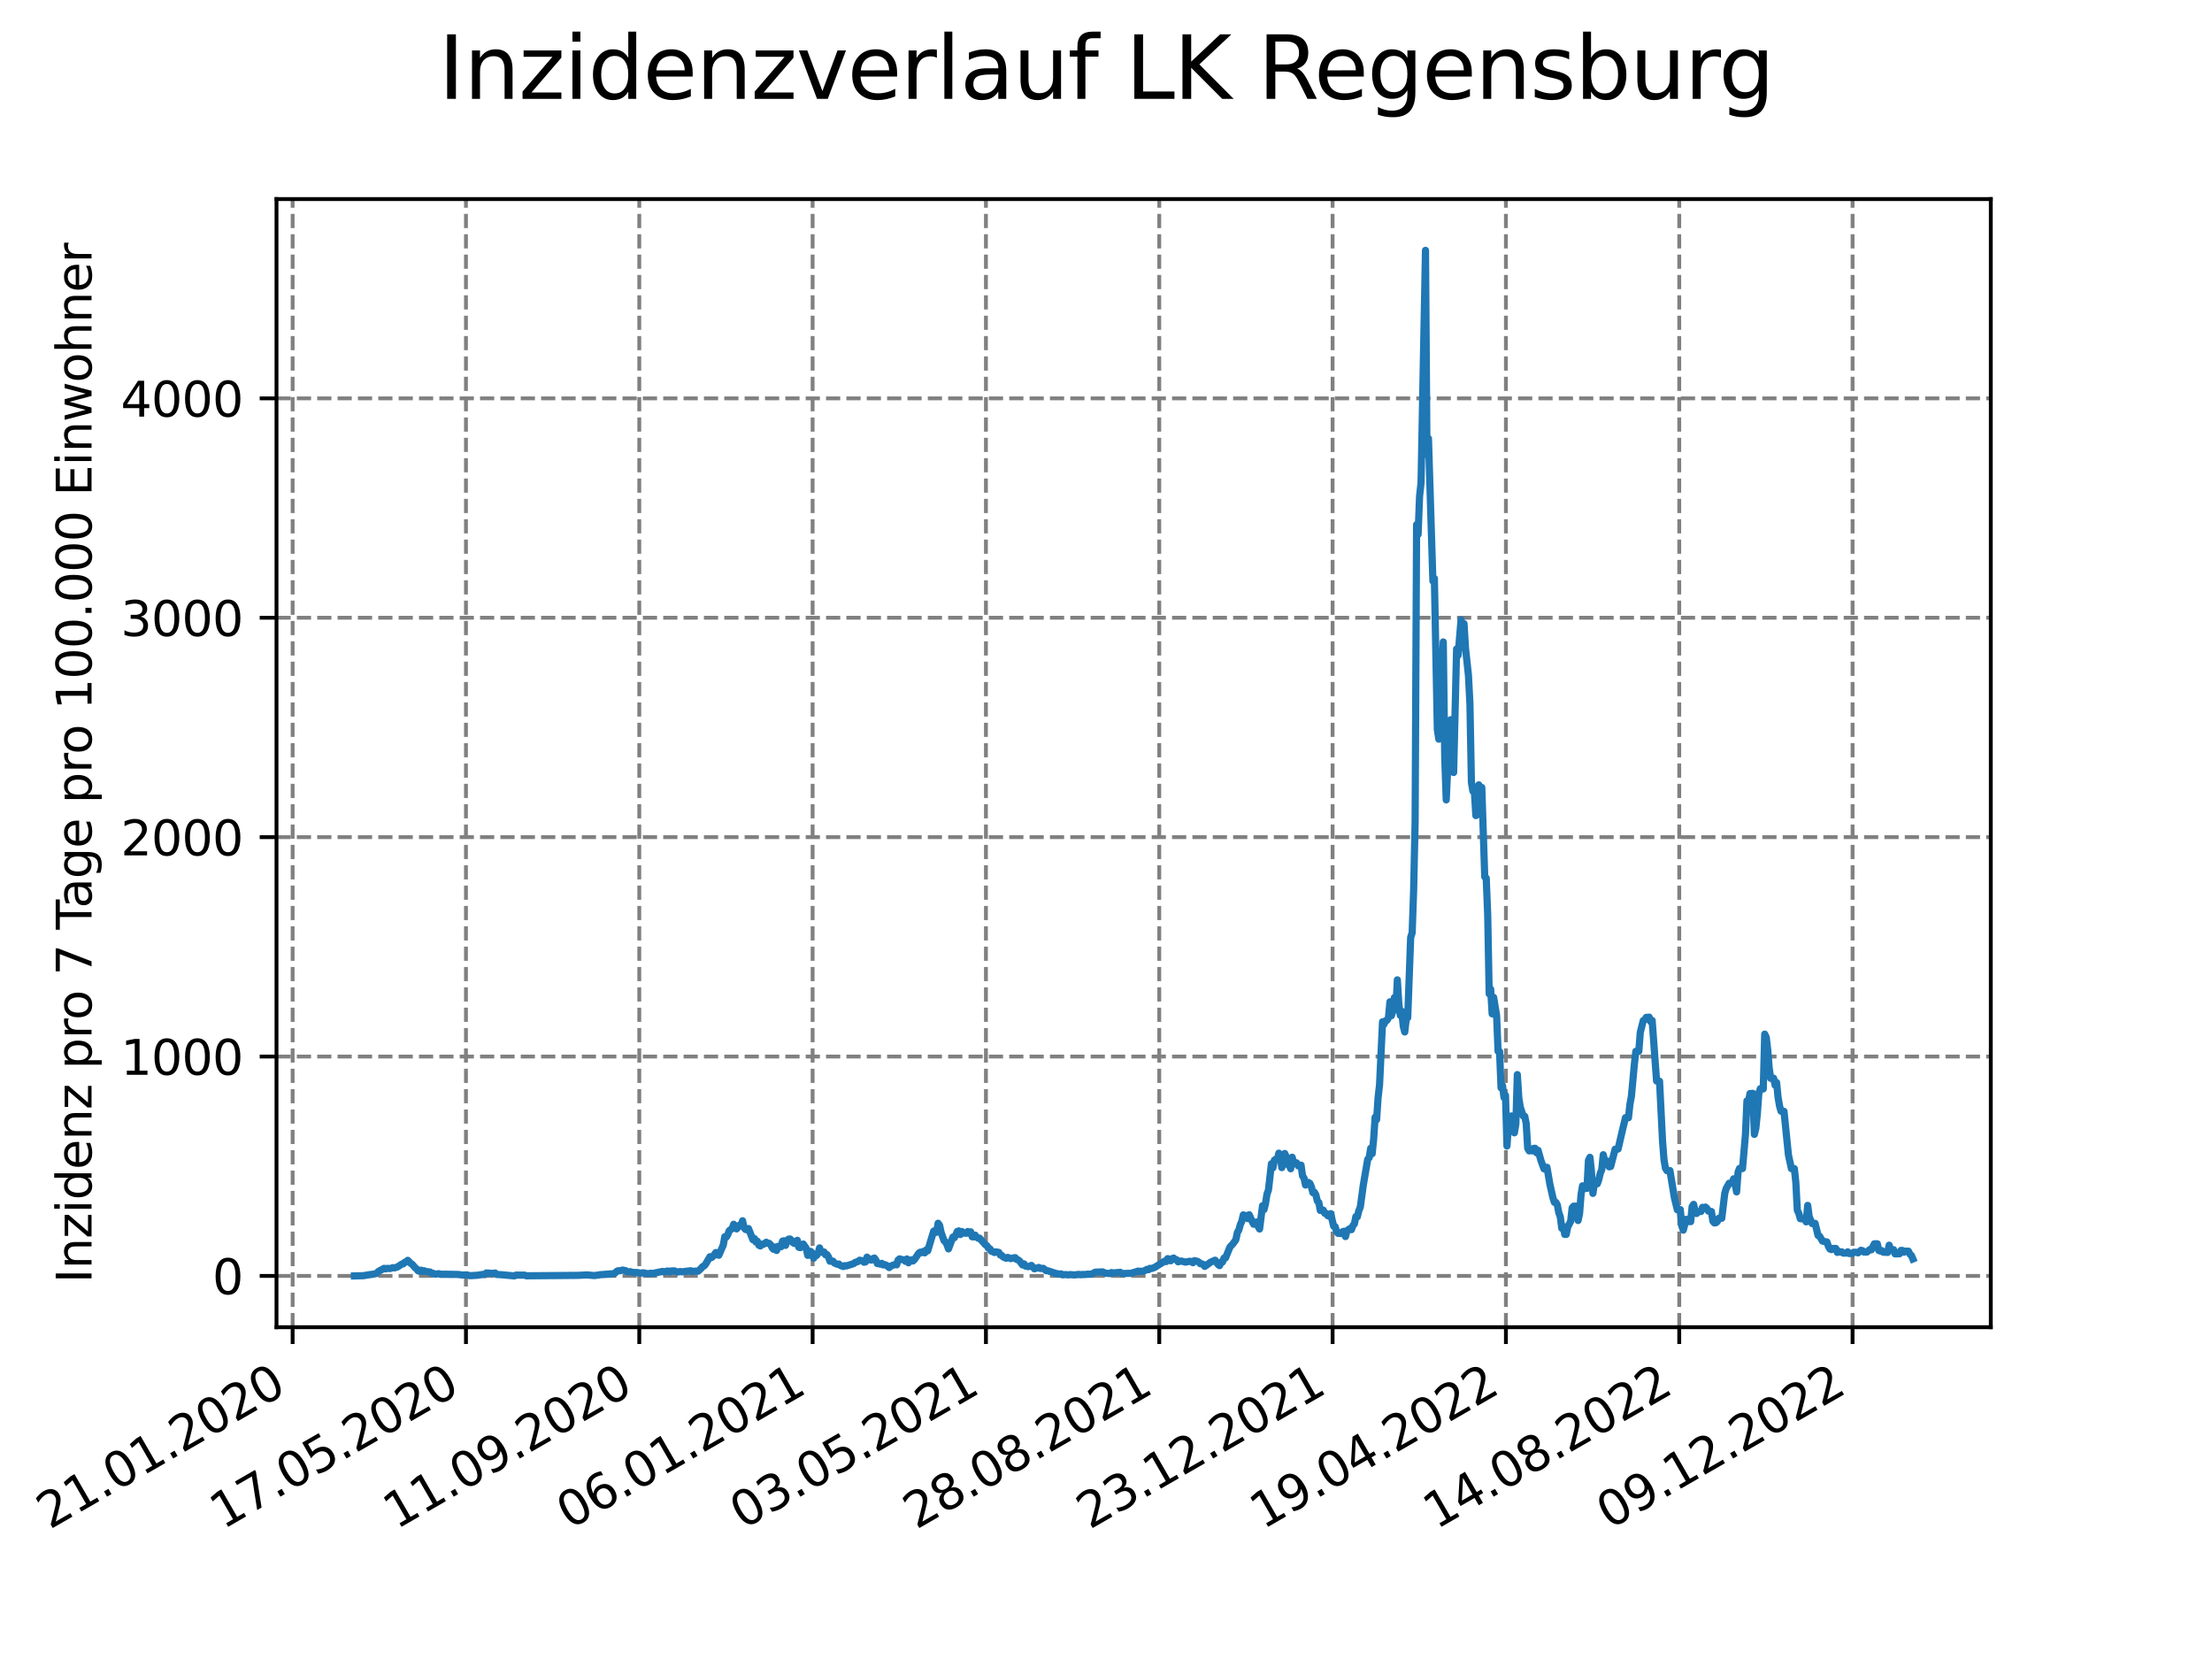 <?xml version="1.0" encoding="utf-8" standalone="no"?>
<!DOCTYPE svg PUBLIC "-//W3C//DTD SVG 1.1//EN"
  "http://www.w3.org/Graphics/SVG/1.1/DTD/svg11.dtd">
<svg xmlns:xlink="http://www.w3.org/1999/xlink" width="460.8pt" height="345.6pt" viewBox="0 0 460.8 345.6" xmlns="http://www.w3.org/2000/svg" version="1.1">
 <defs>
  <style type="text/css">*{stroke-linejoin: round; stroke-linecap: butt}</style>
 </defs>
 <g id="figure_1">
  <g id="patch_1">
   <path d="M 0 345.6 
L 460.8 345.6 
L 460.8 0 
L 0 0 
z
" style="fill: #ffffff"/>
  </g>
  <g id="axes_1">
   <g id="patch_2">
    <path d="M 57.6 276.48 
L 414.72 276.48 
L 414.72 41.472 
L 57.6 41.472 
z
" style="fill: #ffffff"/>
   </g>
   <g id="matplotlib.axis_1">
    <g id="xtick_1">
     <g id="line2d_1">
      <path d="M 60.961 276.48 
L 60.961 41.472 
" clip-path="url(#p2a450750a1)" style="fill: none; stroke-dasharray: 2.96,1.28; stroke-dashoffset: 0; stroke: #808080; stroke-width: 0.8"/>
     </g>
     <g id="line2d_2">
      <defs>
       <path id="m3e31be44cc" d="M 0 0 
L 0 3.5 
" style="stroke: #000000; stroke-width: 0.8"/>
      </defs>
      <g>
       <use xlink:href="#m3e31be44cc" x="60.961" y="276.48" style="stroke: #000000; stroke-width: 0.8"/>
      </g>
     </g>
     <g id="text_1">
      <!-- 21.01.2020 -->
      <g transform="translate(10.336 318.689) rotate(-30) scale(0.1 -0.1)">
       <defs>
        <path id="DejaVuSans-32" d="M 1228 531 
L 3431 531 
L 3431 0 
L 469 0 
L 469 531 
Q 828 903 1448 1529 
Q 2069 2156 2228 2338 
Q 2531 2678 2651 2914 
Q 2772 3150 2772 3378 
Q 2772 3750 2511 3984 
Q 2250 4219 1831 4219 
Q 1534 4219 1204 4116 
Q 875 4013 500 3803 
L 500 4441 
Q 881 4594 1212 4672 
Q 1544 4750 1819 4750 
Q 2544 4750 2975 4387 
Q 3406 4025 3406 3419 
Q 3406 3131 3298 2873 
Q 3191 2616 2906 2266 
Q 2828 2175 2409 1742 
Q 1991 1309 1228 531 
z
" transform="scale(0.016)"/>
        <path id="DejaVuSans-31" d="M 794 531 
L 1825 531 
L 1825 4091 
L 703 3866 
L 703 4441 
L 1819 4666 
L 2450 4666 
L 2450 531 
L 3481 531 
L 3481 0 
L 794 0 
L 794 531 
z
" transform="scale(0.016)"/>
        <path id="DejaVuSans-2e" d="M 684 794 
L 1344 794 
L 1344 0 
L 684 0 
L 684 794 
z
" transform="scale(0.016)"/>
        <path id="DejaVuSans-30" d="M 2034 4250 
Q 1547 4250 1301 3770 
Q 1056 3291 1056 2328 
Q 1056 1369 1301 889 
Q 1547 409 2034 409 
Q 2525 409 2770 889 
Q 3016 1369 3016 2328 
Q 3016 3291 2770 3770 
Q 2525 4250 2034 4250 
z
M 2034 4750 
Q 2819 4750 3233 4129 
Q 3647 3509 3647 2328 
Q 3647 1150 3233 529 
Q 2819 -91 2034 -91 
Q 1250 -91 836 529 
Q 422 1150 422 2328 
Q 422 3509 836 4129 
Q 1250 4750 2034 4750 
z
" transform="scale(0.016)"/>
       </defs>
       <use xlink:href="#DejaVuSans-32"/>
       <use xlink:href="#DejaVuSans-31" x="63.623"/>
       <use xlink:href="#DejaVuSans-2e" x="127.246"/>
       <use xlink:href="#DejaVuSans-30" x="159.033"/>
       <use xlink:href="#DejaVuSans-31" x="222.656"/>
       <use xlink:href="#DejaVuSans-2e" x="286.279"/>
       <use xlink:href="#DejaVuSans-32" x="318.066"/>
       <use xlink:href="#DejaVuSans-30" x="381.689"/>
       <use xlink:href="#DejaVuSans-32" x="445.312"/>
       <use xlink:href="#DejaVuSans-30" x="508.936"/>
      </g>
     </g>
    </g>
    <g id="xtick_2">
     <g id="line2d_3">
      <path d="M 97.068 276.48 
L 97.068 41.472 
" clip-path="url(#p2a450750a1)" style="fill: none; stroke-dasharray: 2.96,1.28; stroke-dashoffset: 0; stroke: #808080; stroke-width: 0.8"/>
     </g>
     <g id="line2d_4">
      <g>
       <use xlink:href="#m3e31be44cc" x="97.068" y="276.48" style="stroke: #000000; stroke-width: 0.8"/>
      </g>
     </g>
     <g id="text_2">
      <!-- 17.05.2020 -->
      <g transform="translate(46.443 318.689) rotate(-30) scale(0.1 -0.1)">
       <defs>
        <path id="DejaVuSans-37" d="M 525 4666 
L 3525 4666 
L 3525 4397 
L 1831 0 
L 1172 0 
L 2766 4134 
L 525 4134 
L 525 4666 
z
" transform="scale(0.016)"/>
        <path id="DejaVuSans-35" d="M 691 4666 
L 3169 4666 
L 3169 4134 
L 1269 4134 
L 1269 2991 
Q 1406 3038 1543 3061 
Q 1681 3084 1819 3084 
Q 2600 3084 3056 2656 
Q 3513 2228 3513 1497 
Q 3513 744 3044 326 
Q 2575 -91 1722 -91 
Q 1428 -91 1123 -41 
Q 819 9 494 109 
L 494 744 
Q 775 591 1075 516 
Q 1375 441 1709 441 
Q 2250 441 2565 725 
Q 2881 1009 2881 1497 
Q 2881 1984 2565 2268 
Q 2250 2553 1709 2553 
Q 1456 2553 1204 2497 
Q 953 2441 691 2322 
L 691 4666 
z
" transform="scale(0.016)"/>
       </defs>
       <use xlink:href="#DejaVuSans-31"/>
       <use xlink:href="#DejaVuSans-37" x="63.623"/>
       <use xlink:href="#DejaVuSans-2e" x="127.246"/>
       <use xlink:href="#DejaVuSans-30" x="159.033"/>
       <use xlink:href="#DejaVuSans-35" x="222.656"/>
       <use xlink:href="#DejaVuSans-2e" x="286.279"/>
       <use xlink:href="#DejaVuSans-32" x="318.066"/>
       <use xlink:href="#DejaVuSans-30" x="381.689"/>
       <use xlink:href="#DejaVuSans-32" x="445.312"/>
       <use xlink:href="#DejaVuSans-30" x="508.936"/>
      </g>
     </g>
    </g>
    <g id="xtick_3">
     <g id="line2d_5">
      <path d="M 133.175 276.48 
L 133.175 41.472 
" clip-path="url(#p2a450750a1)" style="fill: none; stroke-dasharray: 2.96,1.28; stroke-dashoffset: 0; stroke: #808080; stroke-width: 0.8"/>
     </g>
     <g id="line2d_6">
      <g>
       <use xlink:href="#m3e31be44cc" x="133.175" y="276.48" style="stroke: #000000; stroke-width: 0.8"/>
      </g>
     </g>
     <g id="text_3">
      <!-- 11.09.2020 -->
      <g transform="translate(82.55 318.689) rotate(-30) scale(0.1 -0.1)">
       <defs>
        <path id="DejaVuSans-39" d="M 703 97 
L 703 672 
Q 941 559 1184 500 
Q 1428 441 1663 441 
Q 2288 441 2617 861 
Q 2947 1281 2994 2138 
Q 2813 1869 2534 1725 
Q 2256 1581 1919 1581 
Q 1219 1581 811 2004 
Q 403 2428 403 3163 
Q 403 3881 828 4315 
Q 1253 4750 1959 4750 
Q 2769 4750 3195 4129 
Q 3622 3509 3622 2328 
Q 3622 1225 3098 567 
Q 2575 -91 1691 -91 
Q 1453 -91 1209 -44 
Q 966 3 703 97 
z
M 1959 2075 
Q 2384 2075 2632 2365 
Q 2881 2656 2881 3163 
Q 2881 3666 2632 3958 
Q 2384 4250 1959 4250 
Q 1534 4250 1286 3958 
Q 1038 3666 1038 3163 
Q 1038 2656 1286 2365 
Q 1534 2075 1959 2075 
z
" transform="scale(0.016)"/>
       </defs>
       <use xlink:href="#DejaVuSans-31"/>
       <use xlink:href="#DejaVuSans-31" x="63.623"/>
       <use xlink:href="#DejaVuSans-2e" x="127.246"/>
       <use xlink:href="#DejaVuSans-30" x="159.033"/>
       <use xlink:href="#DejaVuSans-39" x="222.656"/>
       <use xlink:href="#DejaVuSans-2e" x="286.279"/>
       <use xlink:href="#DejaVuSans-32" x="318.066"/>
       <use xlink:href="#DejaVuSans-30" x="381.689"/>
       <use xlink:href="#DejaVuSans-32" x="445.312"/>
       <use xlink:href="#DejaVuSans-30" x="508.936"/>
      </g>
     </g>
    </g>
    <g id="xtick_4">
     <g id="line2d_7">
      <path d="M 169.282 276.48 
L 169.282 41.472 
" clip-path="url(#p2a450750a1)" style="fill: none; stroke-dasharray: 2.96,1.28; stroke-dashoffset: 0; stroke: #808080; stroke-width: 0.8"/>
     </g>
     <g id="line2d_8">
      <g>
       <use xlink:href="#m3e31be44cc" x="169.282" y="276.48" style="stroke: #000000; stroke-width: 0.8"/>
      </g>
     </g>
     <g id="text_4">
      <!-- 06.01.2021 -->
      <g transform="translate(118.657 318.689) rotate(-30) scale(0.1 -0.1)">
       <defs>
        <path id="DejaVuSans-36" d="M 2113 2584 
Q 1688 2584 1439 2293 
Q 1191 2003 1191 1497 
Q 1191 994 1439 701 
Q 1688 409 2113 409 
Q 2538 409 2786 701 
Q 3034 994 3034 1497 
Q 3034 2003 2786 2293 
Q 2538 2584 2113 2584 
z
M 3366 4563 
L 3366 3988 
Q 3128 4100 2886 4159 
Q 2644 4219 2406 4219 
Q 1781 4219 1451 3797 
Q 1122 3375 1075 2522 
Q 1259 2794 1537 2939 
Q 1816 3084 2150 3084 
Q 2853 3084 3261 2657 
Q 3669 2231 3669 1497 
Q 3669 778 3244 343 
Q 2819 -91 2113 -91 
Q 1303 -91 875 529 
Q 447 1150 447 2328 
Q 447 3434 972 4092 
Q 1497 4750 2381 4750 
Q 2619 4750 2861 4703 
Q 3103 4656 3366 4563 
z
" transform="scale(0.016)"/>
       </defs>
       <use xlink:href="#DejaVuSans-30"/>
       <use xlink:href="#DejaVuSans-36" x="63.623"/>
       <use xlink:href="#DejaVuSans-2e" x="127.246"/>
       <use xlink:href="#DejaVuSans-30" x="159.033"/>
       <use xlink:href="#DejaVuSans-31" x="222.656"/>
       <use xlink:href="#DejaVuSans-2e" x="286.279"/>
       <use xlink:href="#DejaVuSans-32" x="318.066"/>
       <use xlink:href="#DejaVuSans-30" x="381.689"/>
       <use xlink:href="#DejaVuSans-32" x="445.312"/>
       <use xlink:href="#DejaVuSans-31" x="508.936"/>
      </g>
     </g>
    </g>
    <g id="xtick_5">
     <g id="line2d_9">
      <path d="M 205.389 276.48 
L 205.389 41.472 
" clip-path="url(#p2a450750a1)" style="fill: none; stroke-dasharray: 2.96,1.28; stroke-dashoffset: 0; stroke: #808080; stroke-width: 0.8"/>
     </g>
     <g id="line2d_10">
      <g>
       <use xlink:href="#m3e31be44cc" x="205.389" y="276.48" style="stroke: #000000; stroke-width: 0.8"/>
      </g>
     </g>
     <g id="text_5">
      <!-- 03.05.2021 -->
      <g transform="translate(154.764 318.689) rotate(-30) scale(0.1 -0.1)">
       <defs>
        <path id="DejaVuSans-33" d="M 2597 2516 
Q 3050 2419 3304 2112 
Q 3559 1806 3559 1356 
Q 3559 666 3084 287 
Q 2609 -91 1734 -91 
Q 1441 -91 1130 -33 
Q 819 25 488 141 
L 488 750 
Q 750 597 1062 519 
Q 1375 441 1716 441 
Q 2309 441 2620 675 
Q 2931 909 2931 1356 
Q 2931 1769 2642 2001 
Q 2353 2234 1838 2234 
L 1294 2234 
L 1294 2753 
L 1863 2753 
Q 2328 2753 2575 2939 
Q 2822 3125 2822 3475 
Q 2822 3834 2567 4026 
Q 2313 4219 1838 4219 
Q 1578 4219 1281 4162 
Q 984 4106 628 3988 
L 628 4550 
Q 988 4650 1302 4700 
Q 1616 4750 1894 4750 
Q 2613 4750 3031 4423 
Q 3450 4097 3450 3541 
Q 3450 3153 3228 2886 
Q 3006 2619 2597 2516 
z
" transform="scale(0.016)"/>
       </defs>
       <use xlink:href="#DejaVuSans-30"/>
       <use xlink:href="#DejaVuSans-33" x="63.623"/>
       <use xlink:href="#DejaVuSans-2e" x="127.246"/>
       <use xlink:href="#DejaVuSans-30" x="159.033"/>
       <use xlink:href="#DejaVuSans-35" x="222.656"/>
       <use xlink:href="#DejaVuSans-2e" x="286.279"/>
       <use xlink:href="#DejaVuSans-32" x="318.066"/>
       <use xlink:href="#DejaVuSans-30" x="381.689"/>
       <use xlink:href="#DejaVuSans-32" x="445.312"/>
       <use xlink:href="#DejaVuSans-31" x="508.936"/>
      </g>
     </g>
    </g>
    <g id="xtick_6">
     <g id="line2d_11">
      <path d="M 241.496 276.48 
L 241.496 41.472 
" clip-path="url(#p2a450750a1)" style="fill: none; stroke-dasharray: 2.96,1.28; stroke-dashoffset: 0; stroke: #808080; stroke-width: 0.8"/>
     </g>
     <g id="line2d_12">
      <g>
       <use xlink:href="#m3e31be44cc" x="241.496" y="276.48" style="stroke: #000000; stroke-width: 0.8"/>
      </g>
     </g>
     <g id="text_6">
      <!-- 28.08.2021 -->
      <g transform="translate(190.871 318.689) rotate(-30) scale(0.1 -0.1)">
       <defs>
        <path id="DejaVuSans-38" d="M 2034 2216 
Q 1584 2216 1326 1975 
Q 1069 1734 1069 1313 
Q 1069 891 1326 650 
Q 1584 409 2034 409 
Q 2484 409 2743 651 
Q 3003 894 3003 1313 
Q 3003 1734 2745 1975 
Q 2488 2216 2034 2216 
z
M 1403 2484 
Q 997 2584 770 2862 
Q 544 3141 544 3541 
Q 544 4100 942 4425 
Q 1341 4750 2034 4750 
Q 2731 4750 3128 4425 
Q 3525 4100 3525 3541 
Q 3525 3141 3298 2862 
Q 3072 2584 2669 2484 
Q 3125 2378 3379 2068 
Q 3634 1759 3634 1313 
Q 3634 634 3220 271 
Q 2806 -91 2034 -91 
Q 1263 -91 848 271 
Q 434 634 434 1313 
Q 434 1759 690 2068 
Q 947 2378 1403 2484 
z
M 1172 3481 
Q 1172 3119 1398 2916 
Q 1625 2713 2034 2713 
Q 2441 2713 2670 2916 
Q 2900 3119 2900 3481 
Q 2900 3844 2670 4047 
Q 2441 4250 2034 4250 
Q 1625 4250 1398 4047 
Q 1172 3844 1172 3481 
z
" transform="scale(0.016)"/>
       </defs>
       <use xlink:href="#DejaVuSans-32"/>
       <use xlink:href="#DejaVuSans-38" x="63.623"/>
       <use xlink:href="#DejaVuSans-2e" x="127.246"/>
       <use xlink:href="#DejaVuSans-30" x="159.033"/>
       <use xlink:href="#DejaVuSans-38" x="222.656"/>
       <use xlink:href="#DejaVuSans-2e" x="286.279"/>
       <use xlink:href="#DejaVuSans-32" x="318.066"/>
       <use xlink:href="#DejaVuSans-30" x="381.689"/>
       <use xlink:href="#DejaVuSans-32" x="445.312"/>
       <use xlink:href="#DejaVuSans-31" x="508.936"/>
      </g>
     </g>
    </g>
    <g id="xtick_7">
     <g id="line2d_13">
      <path d="M 277.603 276.48 
L 277.603 41.472 
" clip-path="url(#p2a450750a1)" style="fill: none; stroke-dasharray: 2.96,1.28; stroke-dashoffset: 0; stroke: #808080; stroke-width: 0.8"/>
     </g>
     <g id="line2d_14">
      <g>
       <use xlink:href="#m3e31be44cc" x="277.603" y="276.48" style="stroke: #000000; stroke-width: 0.8"/>
      </g>
     </g>
     <g id="text_7">
      <!-- 23.12.2021 -->
      <g transform="translate(226.978 318.689) rotate(-30) scale(0.1 -0.1)">
       <use xlink:href="#DejaVuSans-32"/>
       <use xlink:href="#DejaVuSans-33" x="63.623"/>
       <use xlink:href="#DejaVuSans-2e" x="127.246"/>
       <use xlink:href="#DejaVuSans-31" x="159.033"/>
       <use xlink:href="#DejaVuSans-32" x="222.656"/>
       <use xlink:href="#DejaVuSans-2e" x="286.279"/>
       <use xlink:href="#DejaVuSans-32" x="318.066"/>
       <use xlink:href="#DejaVuSans-30" x="381.689"/>
       <use xlink:href="#DejaVuSans-32" x="445.312"/>
       <use xlink:href="#DejaVuSans-31" x="508.936"/>
      </g>
     </g>
    </g>
    <g id="xtick_8">
     <g id="line2d_15">
      <path d="M 313.71 276.48 
L 313.71 41.472 
" clip-path="url(#p2a450750a1)" style="fill: none; stroke-dasharray: 2.96,1.28; stroke-dashoffset: 0; stroke: #808080; stroke-width: 0.8"/>
     </g>
     <g id="line2d_16">
      <g>
       <use xlink:href="#m3e31be44cc" x="313.71" y="276.48" style="stroke: #000000; stroke-width: 0.8"/>
      </g>
     </g>
     <g id="text_8">
      <!-- 19.04.2022 -->
      <g transform="translate(263.085 318.689) rotate(-30) scale(0.1 -0.1)">
       <defs>
        <path id="DejaVuSans-34" d="M 2419 4116 
L 825 1625 
L 2419 1625 
L 2419 4116 
z
M 2253 4666 
L 3047 4666 
L 3047 1625 
L 3713 1625 
L 3713 1100 
L 3047 1100 
L 3047 0 
L 2419 0 
L 2419 1100 
L 313 1100 
L 313 1709 
L 2253 4666 
z
" transform="scale(0.016)"/>
       </defs>
       <use xlink:href="#DejaVuSans-31"/>
       <use xlink:href="#DejaVuSans-39" x="63.623"/>
       <use xlink:href="#DejaVuSans-2e" x="127.246"/>
       <use xlink:href="#DejaVuSans-30" x="159.033"/>
       <use xlink:href="#DejaVuSans-34" x="222.656"/>
       <use xlink:href="#DejaVuSans-2e" x="286.279"/>
       <use xlink:href="#DejaVuSans-32" x="318.066"/>
       <use xlink:href="#DejaVuSans-30" x="381.689"/>
       <use xlink:href="#DejaVuSans-32" x="445.312"/>
       <use xlink:href="#DejaVuSans-32" x="508.936"/>
      </g>
     </g>
    </g>
    <g id="xtick_9">
     <g id="line2d_17">
      <path d="M 349.817 276.48 
L 349.817 41.472 
" clip-path="url(#p2a450750a1)" style="fill: none; stroke-dasharray: 2.96,1.28; stroke-dashoffset: 0; stroke: #808080; stroke-width: 0.8"/>
     </g>
     <g id="line2d_18">
      <g>
       <use xlink:href="#m3e31be44cc" x="349.817" y="276.48" style="stroke: #000000; stroke-width: 0.8"/>
      </g>
     </g>
     <g id="text_9">
      <!-- 14.08.2022 -->
      <g transform="translate(299.192 318.689) rotate(-30) scale(0.1 -0.1)">
       <use xlink:href="#DejaVuSans-31"/>
       <use xlink:href="#DejaVuSans-34" x="63.623"/>
       <use xlink:href="#DejaVuSans-2e" x="127.246"/>
       <use xlink:href="#DejaVuSans-30" x="159.033"/>
       <use xlink:href="#DejaVuSans-38" x="222.656"/>
       <use xlink:href="#DejaVuSans-2e" x="286.279"/>
       <use xlink:href="#DejaVuSans-32" x="318.066"/>
       <use xlink:href="#DejaVuSans-30" x="381.689"/>
       <use xlink:href="#DejaVuSans-32" x="445.312"/>
       <use xlink:href="#DejaVuSans-32" x="508.936"/>
      </g>
     </g>
    </g>
    <g id="xtick_10">
     <g id="line2d_19">
      <path d="M 385.924 276.48 
L 385.924 41.472 
" clip-path="url(#p2a450750a1)" style="fill: none; stroke-dasharray: 2.96,1.28; stroke-dashoffset: 0; stroke: #808080; stroke-width: 0.8"/>
     </g>
     <g id="line2d_20">
      <g>
       <use xlink:href="#m3e31be44cc" x="385.924" y="276.48" style="stroke: #000000; stroke-width: 0.8"/>
      </g>
     </g>
     <g id="text_10">
      <!-- 09.12.2022 -->
      <g transform="translate(335.299 318.689) rotate(-30) scale(0.1 -0.1)">
       <use xlink:href="#DejaVuSans-30"/>
       <use xlink:href="#DejaVuSans-39" x="63.623"/>
       <use xlink:href="#DejaVuSans-2e" x="127.246"/>
       <use xlink:href="#DejaVuSans-31" x="159.033"/>
       <use xlink:href="#DejaVuSans-32" x="222.656"/>
       <use xlink:href="#DejaVuSans-2e" x="286.279"/>
       <use xlink:href="#DejaVuSans-32" x="318.066"/>
       <use xlink:href="#DejaVuSans-30" x="381.689"/>
       <use xlink:href="#DejaVuSans-32" x="445.312"/>
       <use xlink:href="#DejaVuSans-32" x="508.936"/>
      </g>
     </g>
    </g>
   </g>
   <g id="matplotlib.axis_2">
    <g id="ytick_1">
     <g id="line2d_21">
      <path d="M 57.6 265.798 
L 414.72 265.798 
" clip-path="url(#p2a450750a1)" style="fill: none; stroke-dasharray: 2.96,1.28; stroke-dashoffset: 0; stroke: #808080; stroke-width: 0.8"/>
     </g>
     <g id="line2d_22">
      <defs>
       <path id="m316a73a997" d="M 0 0 
L -3.5 0 
" style="stroke: #000000; stroke-width: 0.8"/>
      </defs>
      <g>
       <use xlink:href="#m316a73a997" x="57.6" y="265.798" style="stroke: #000000; stroke-width: 0.8"/>
      </g>
     </g>
     <g id="text_11">
      <!-- 0 -->
      <g transform="translate(44.237 269.597) scale(0.1 -0.1)">
       <use xlink:href="#DejaVuSans-30"/>
      </g>
     </g>
    </g>
    <g id="ytick_2">
     <g id="line2d_23">
      <path d="M 57.6 220.095 
L 414.72 220.095 
" clip-path="url(#p2a450750a1)" style="fill: none; stroke-dasharray: 2.96,1.28; stroke-dashoffset: 0; stroke: #808080; stroke-width: 0.8"/>
     </g>
     <g id="line2d_24">
      <g>
       <use xlink:href="#m316a73a997" x="57.6" y="220.095" style="stroke: #000000; stroke-width: 0.8"/>
      </g>
     </g>
     <g id="text_12">
      <!-- 1000 -->
      <g transform="translate(25.15 223.894) scale(0.1 -0.1)">
       <use xlink:href="#DejaVuSans-31"/>
       <use xlink:href="#DejaVuSans-30" x="63.623"/>
       <use xlink:href="#DejaVuSans-30" x="127.246"/>
       <use xlink:href="#DejaVuSans-30" x="190.869"/>
      </g>
     </g>
    </g>
    <g id="ytick_3">
     <g id="line2d_25">
      <path d="M 57.6 174.392 
L 414.72 174.392 
" clip-path="url(#p2a450750a1)" style="fill: none; stroke-dasharray: 2.96,1.28; stroke-dashoffset: 0; stroke: #808080; stroke-width: 0.8"/>
     </g>
     <g id="line2d_26">
      <g>
       <use xlink:href="#m316a73a997" x="57.6" y="174.392" style="stroke: #000000; stroke-width: 0.8"/>
      </g>
     </g>
     <g id="text_13">
      <!-- 2000 -->
      <g transform="translate(25.15 178.191) scale(0.1 -0.1)">
       <use xlink:href="#DejaVuSans-32"/>
       <use xlink:href="#DejaVuSans-30" x="63.623"/>
       <use xlink:href="#DejaVuSans-30" x="127.246"/>
       <use xlink:href="#DejaVuSans-30" x="190.869"/>
      </g>
     </g>
    </g>
    <g id="ytick_4">
     <g id="line2d_27">
      <path d="M 57.6 128.689 
L 414.72 128.689 
" clip-path="url(#p2a450750a1)" style="fill: none; stroke-dasharray: 2.96,1.28; stroke-dashoffset: 0; stroke: #808080; stroke-width: 0.8"/>
     </g>
     <g id="line2d_28">
      <g>
       <use xlink:href="#m316a73a997" x="57.6" y="128.689" style="stroke: #000000; stroke-width: 0.8"/>
      </g>
     </g>
     <g id="text_14">
      <!-- 3000 -->
      <g transform="translate(25.15 132.488) scale(0.1 -0.1)">
       <use xlink:href="#DejaVuSans-33"/>
       <use xlink:href="#DejaVuSans-30" x="63.623"/>
       <use xlink:href="#DejaVuSans-30" x="127.246"/>
       <use xlink:href="#DejaVuSans-30" x="190.869"/>
      </g>
     </g>
    </g>
    <g id="ytick_5">
     <g id="line2d_29">
      <path d="M 57.6 82.986 
L 414.72 82.986 
" clip-path="url(#p2a450750a1)" style="fill: none; stroke-dasharray: 2.96,1.28; stroke-dashoffset: 0; stroke: #808080; stroke-width: 0.8"/>
     </g>
     <g id="line2d_30">
      <g>
       <use xlink:href="#m316a73a997" x="57.6" y="82.986" style="stroke: #000000; stroke-width: 0.8"/>
      </g>
     </g>
     <g id="text_15">
      <!-- 4000 -->
      <g transform="translate(25.15 86.785) scale(0.1 -0.1)">
       <use xlink:href="#DejaVuSans-34"/>
       <use xlink:href="#DejaVuSans-30" x="63.623"/>
       <use xlink:href="#DejaVuSans-30" x="127.246"/>
       <use xlink:href="#DejaVuSans-30" x="190.869"/>
      </g>
     </g>
    </g>
    <g id="text_16">
     <!-- Inzidenz pro 7 Tage pro 100.000 Einwohner -->
     <g transform="translate(19.07 267.301) rotate(-90) scale(0.1 -0.1)">
      <defs>
       <path id="DejaVuSans-49" d="M 628 4666 
L 1259 4666 
L 1259 0 
L 628 0 
L 628 4666 
z
" transform="scale(0.016)"/>
       <path id="DejaVuSans-6e" d="M 3513 2113 
L 3513 0 
L 2938 0 
L 2938 2094 
Q 2938 2591 2744 2837 
Q 2550 3084 2163 3084 
Q 1697 3084 1428 2787 
Q 1159 2491 1159 1978 
L 1159 0 
L 581 0 
L 581 3500 
L 1159 3500 
L 1159 2956 
Q 1366 3272 1645 3428 
Q 1925 3584 2291 3584 
Q 2894 3584 3203 3211 
Q 3513 2838 3513 2113 
z
" transform="scale(0.016)"/>
       <path id="DejaVuSans-7a" d="M 353 3500 
L 3084 3500 
L 3084 2975 
L 922 459 
L 3084 459 
L 3084 0 
L 275 0 
L 275 525 
L 2438 3041 
L 353 3041 
L 353 3500 
z
" transform="scale(0.016)"/>
       <path id="DejaVuSans-69" d="M 603 3500 
L 1178 3500 
L 1178 0 
L 603 0 
L 603 3500 
z
M 603 4863 
L 1178 4863 
L 1178 4134 
L 603 4134 
L 603 4863 
z
" transform="scale(0.016)"/>
       <path id="DejaVuSans-64" d="M 2906 2969 
L 2906 4863 
L 3481 4863 
L 3481 0 
L 2906 0 
L 2906 525 
Q 2725 213 2448 61 
Q 2172 -91 1784 -91 
Q 1150 -91 751 415 
Q 353 922 353 1747 
Q 353 2572 751 3078 
Q 1150 3584 1784 3584 
Q 2172 3584 2448 3432 
Q 2725 3281 2906 2969 
z
M 947 1747 
Q 947 1113 1208 752 
Q 1469 391 1925 391 
Q 2381 391 2643 752 
Q 2906 1113 2906 1747 
Q 2906 2381 2643 2742 
Q 2381 3103 1925 3103 
Q 1469 3103 1208 2742 
Q 947 2381 947 1747 
z
" transform="scale(0.016)"/>
       <path id="DejaVuSans-65" d="M 3597 1894 
L 3597 1613 
L 953 1613 
Q 991 1019 1311 708 
Q 1631 397 2203 397 
Q 2534 397 2845 478 
Q 3156 559 3463 722 
L 3463 178 
Q 3153 47 2828 -22 
Q 2503 -91 2169 -91 
Q 1331 -91 842 396 
Q 353 884 353 1716 
Q 353 2575 817 3079 
Q 1281 3584 2069 3584 
Q 2775 3584 3186 3129 
Q 3597 2675 3597 1894 
z
M 3022 2063 
Q 3016 2534 2758 2815 
Q 2500 3097 2075 3097 
Q 1594 3097 1305 2825 
Q 1016 2553 972 2059 
L 3022 2063 
z
" transform="scale(0.016)"/>
       <path id="DejaVuSans-20" transform="scale(0.016)"/>
       <path id="DejaVuSans-70" d="M 1159 525 
L 1159 -1331 
L 581 -1331 
L 581 3500 
L 1159 3500 
L 1159 2969 
Q 1341 3281 1617 3432 
Q 1894 3584 2278 3584 
Q 2916 3584 3314 3078 
Q 3713 2572 3713 1747 
Q 3713 922 3314 415 
Q 2916 -91 2278 -91 
Q 1894 -91 1617 61 
Q 1341 213 1159 525 
z
M 3116 1747 
Q 3116 2381 2855 2742 
Q 2594 3103 2138 3103 
Q 1681 3103 1420 2742 
Q 1159 2381 1159 1747 
Q 1159 1113 1420 752 
Q 1681 391 2138 391 
Q 2594 391 2855 752 
Q 3116 1113 3116 1747 
z
" transform="scale(0.016)"/>
       <path id="DejaVuSans-72" d="M 2631 2963 
Q 2534 3019 2420 3045 
Q 2306 3072 2169 3072 
Q 1681 3072 1420 2755 
Q 1159 2438 1159 1844 
L 1159 0 
L 581 0 
L 581 3500 
L 1159 3500 
L 1159 2956 
Q 1341 3275 1631 3429 
Q 1922 3584 2338 3584 
Q 2397 3584 2469 3576 
Q 2541 3569 2628 3553 
L 2631 2963 
z
" transform="scale(0.016)"/>
       <path id="DejaVuSans-6f" d="M 1959 3097 
Q 1497 3097 1228 2736 
Q 959 2375 959 1747 
Q 959 1119 1226 758 
Q 1494 397 1959 397 
Q 2419 397 2687 759 
Q 2956 1122 2956 1747 
Q 2956 2369 2687 2733 
Q 2419 3097 1959 3097 
z
M 1959 3584 
Q 2709 3584 3137 3096 
Q 3566 2609 3566 1747 
Q 3566 888 3137 398 
Q 2709 -91 1959 -91 
Q 1206 -91 779 398 
Q 353 888 353 1747 
Q 353 2609 779 3096 
Q 1206 3584 1959 3584 
z
" transform="scale(0.016)"/>
       <path id="DejaVuSans-54" d="M -19 4666 
L 3928 4666 
L 3928 4134 
L 2272 4134 
L 2272 0 
L 1638 0 
L 1638 4134 
L -19 4134 
L -19 4666 
z
" transform="scale(0.016)"/>
       <path id="DejaVuSans-61" d="M 2194 1759 
Q 1497 1759 1228 1600 
Q 959 1441 959 1056 
Q 959 750 1161 570 
Q 1363 391 1709 391 
Q 2188 391 2477 730 
Q 2766 1069 2766 1631 
L 2766 1759 
L 2194 1759 
z
M 3341 1997 
L 3341 0 
L 2766 0 
L 2766 531 
Q 2569 213 2275 61 
Q 1981 -91 1556 -91 
Q 1019 -91 701 211 
Q 384 513 384 1019 
Q 384 1609 779 1909 
Q 1175 2209 1959 2209 
L 2766 2209 
L 2766 2266 
Q 2766 2663 2505 2880 
Q 2244 3097 1772 3097 
Q 1472 3097 1187 3025 
Q 903 2953 641 2809 
L 641 3341 
Q 956 3463 1253 3523 
Q 1550 3584 1831 3584 
Q 2591 3584 2966 3190 
Q 3341 2797 3341 1997 
z
" transform="scale(0.016)"/>
       <path id="DejaVuSans-67" d="M 2906 1791 
Q 2906 2416 2648 2759 
Q 2391 3103 1925 3103 
Q 1463 3103 1205 2759 
Q 947 2416 947 1791 
Q 947 1169 1205 825 
Q 1463 481 1925 481 
Q 2391 481 2648 825 
Q 2906 1169 2906 1791 
z
M 3481 434 
Q 3481 -459 3084 -895 
Q 2688 -1331 1869 -1331 
Q 1566 -1331 1297 -1286 
Q 1028 -1241 775 -1147 
L 775 -588 
Q 1028 -725 1275 -790 
Q 1522 -856 1778 -856 
Q 2344 -856 2625 -561 
Q 2906 -266 2906 331 
L 2906 616 
Q 2728 306 2450 153 
Q 2172 0 1784 0 
Q 1141 0 747 490 
Q 353 981 353 1791 
Q 353 2603 747 3093 
Q 1141 3584 1784 3584 
Q 2172 3584 2450 3431 
Q 2728 3278 2906 2969 
L 2906 3500 
L 3481 3500 
L 3481 434 
z
" transform="scale(0.016)"/>
       <path id="DejaVuSans-45" d="M 628 4666 
L 3578 4666 
L 3578 4134 
L 1259 4134 
L 1259 2753 
L 3481 2753 
L 3481 2222 
L 1259 2222 
L 1259 531 
L 3634 531 
L 3634 0 
L 628 0 
L 628 4666 
z
" transform="scale(0.016)"/>
       <path id="DejaVuSans-77" d="M 269 3500 
L 844 3500 
L 1563 769 
L 2278 3500 
L 2956 3500 
L 3675 769 
L 4391 3500 
L 4966 3500 
L 4050 0 
L 3372 0 
L 2619 2869 
L 1863 0 
L 1184 0 
L 269 3500 
z
" transform="scale(0.016)"/>
       <path id="DejaVuSans-68" d="M 3513 2113 
L 3513 0 
L 2938 0 
L 2938 2094 
Q 2938 2591 2744 2837 
Q 2550 3084 2163 3084 
Q 1697 3084 1428 2787 
Q 1159 2491 1159 1978 
L 1159 0 
L 581 0 
L 581 4863 
L 1159 4863 
L 1159 2956 
Q 1366 3272 1645 3428 
Q 1925 3584 2291 3584 
Q 2894 3584 3203 3211 
Q 3513 2838 3513 2113 
z
" transform="scale(0.016)"/>
      </defs>
      <use xlink:href="#DejaVuSans-49"/>
      <use xlink:href="#DejaVuSans-6e" x="29.492"/>
      <use xlink:href="#DejaVuSans-7a" x="92.871"/>
      <use xlink:href="#DejaVuSans-69" x="145.361"/>
      <use xlink:href="#DejaVuSans-64" x="173.145"/>
      <use xlink:href="#DejaVuSans-65" x="236.621"/>
      <use xlink:href="#DejaVuSans-6e" x="298.145"/>
      <use xlink:href="#DejaVuSans-7a" x="361.523"/>
      <use xlink:href="#DejaVuSans-20" x="414.014"/>
      <use xlink:href="#DejaVuSans-70" x="445.801"/>
      <use xlink:href="#DejaVuSans-72" x="509.277"/>
      <use xlink:href="#DejaVuSans-6f" x="548.141"/>
      <use xlink:href="#DejaVuSans-20" x="609.322"/>
      <use xlink:href="#DejaVuSans-37" x="641.109"/>
      <use xlink:href="#DejaVuSans-20" x="704.732"/>
      <use xlink:href="#DejaVuSans-54" x="736.52"/>
      <use xlink:href="#DejaVuSans-61" x="781.104"/>
      <use xlink:href="#DejaVuSans-67" x="842.383"/>
      <use xlink:href="#DejaVuSans-65" x="905.859"/>
      <use xlink:href="#DejaVuSans-20" x="967.383"/>
      <use xlink:href="#DejaVuSans-70" x="999.17"/>
      <use xlink:href="#DejaVuSans-72" x="1062.646"/>
      <use xlink:href="#DejaVuSans-6f" x="1101.51"/>
      <use xlink:href="#DejaVuSans-20" x="1162.691"/>
      <use xlink:href="#DejaVuSans-31" x="1194.479"/>
      <use xlink:href="#DejaVuSans-30" x="1258.102"/>
      <use xlink:href="#DejaVuSans-30" x="1321.725"/>
      <use xlink:href="#DejaVuSans-2e" x="1385.348"/>
      <use xlink:href="#DejaVuSans-30" x="1417.135"/>
      <use xlink:href="#DejaVuSans-30" x="1480.758"/>
      <use xlink:href="#DejaVuSans-30" x="1544.381"/>
      <use xlink:href="#DejaVuSans-20" x="1608.004"/>
      <use xlink:href="#DejaVuSans-45" x="1639.791"/>
      <use xlink:href="#DejaVuSans-69" x="1702.975"/>
      <use xlink:href="#DejaVuSans-6e" x="1730.758"/>
      <use xlink:href="#DejaVuSans-77" x="1794.137"/>
      <use xlink:href="#DejaVuSans-6f" x="1875.924"/>
      <use xlink:href="#DejaVuSans-68" x="1937.105"/>
      <use xlink:href="#DejaVuSans-6e" x="2000.484"/>
      <use xlink:href="#DejaVuSans-65" x="2063.863"/>
      <use xlink:href="#DejaVuSans-72" x="2125.387"/>
     </g>
    </g>
   </g>
   <g id="line2d_31">
    <path d="M 73.833 265.798 
L 75.684 265.751 
L 76.919 265.539 
L 77.845 265.421 
L 78.462 265.28 
L 78.77 264.903 
L 80.005 264.22 
L 80.313 264.338 
L 80.622 264.22 
L 81.239 264.267 
L 81.857 264.079 
L 82.165 264.126 
L 82.782 263.937 
L 83.4 263.537 
L 83.708 263.325 
L 84.017 263.278 
L 84.325 262.948 
L 84.634 262.854 
L 84.943 262.548 
L 85.56 263.184 
L 85.868 263.372 
L 86.486 264.102 
L 86.794 264.338 
L 87.103 264.738 
L 87.411 264.832 
L 87.72 264.597 
L 88.029 264.856 
L 88.337 264.715 
L 88.646 264.856 
L 89.263 264.95 
L 89.572 264.974 
L 89.88 265.209 
L 90.189 265.233 
L 90.498 265.397 
L 90.806 265.421 
L 91.423 265.327 
L 91.732 265.445 
L 92.966 265.445 
L 95.435 265.492 
L 96.361 265.609 
L 97.287 265.586 
L 97.904 265.751 
L 99.447 265.657 
L 100.682 265.468 
L 100.99 265.515 
L 101.299 265.186 
L 102.225 265.233 
L 102.533 265.303 
L 103.15 265.186 
L 103.459 265.492 
L 104.385 265.539 
L 107.162 265.798 
L 107.471 265.633 
L 109.323 265.633 
L 109.631 265.774 
L 120.432 265.68 
L 122.284 265.586 
L 123.827 265.727 
L 125.061 265.539 
L 126.296 265.445 
L 127.839 265.327 
L 128.148 265.186 
L 128.456 264.856 
L 128.765 264.715 
L 129.073 264.738 
L 129.691 264.573 
L 130.308 264.691 
L 130.616 264.926 
L 130.925 264.974 
L 131.234 264.903 
L 131.851 265.068 
L 132.777 265.091 
L 133.394 265.233 
L 134.011 265.138 
L 134.937 265.35 
L 135.554 265.233 
L 135.863 265.303 
L 138.023 264.856 
L 138.332 264.974 
L 138.949 264.785 
L 139.257 264.785 
L 139.566 264.974 
L 139.875 264.762 
L 140.492 264.738 
L 141.109 264.997 
L 141.726 264.879 
L 142.035 264.95 
L 143.887 264.715 
L 144.195 264.903 
L 144.504 264.809 
L 145.43 264.809 
L 146.047 264.244 
L 146.355 263.867 
L 146.664 263.725 
L 146.973 263.372 
L 147.898 261.794 
L 148.207 261.983 
L 148.516 261.747 
L 149.133 260.923 
L 149.441 261.394 
L 149.75 261.488 
L 150.676 259.345 
L 150.984 257.626 
L 151.293 257.72 
L 151.602 257.226 
L 151.91 256.378 
L 152.528 255.93 
L 152.836 255.036 
L 153.145 255.86 
L 153.453 256.001 
L 154.071 255.2 
L 154.379 255.342 
L 154.688 254.306 
L 154.996 255.766 
L 155.305 256.119 
L 155.614 256.19 
L 155.922 255.93 
L 156.848 258.262 
L 157.157 258.003 
L 157.465 258.733 
L 157.774 258.568 
L 158.082 259.392 
L 158.391 259.557 
L 158.7 259.18 
L 159.008 259.227 
L 159.625 258.78 
L 159.934 258.992 
L 160.243 259.015 
L 160.551 259.322 
L 160.86 259.957 
L 161.169 260.264 
L 161.477 259.769 
L 161.786 260.499 
L 162.094 259.628 
L 162.403 259.746 
L 162.712 259.722 
L 163.02 258.544 
L 163.329 258.474 
L 163.637 259.439 
L 163.946 258.568 
L 164.255 258.144 
L 164.563 258.097 
L 164.872 258.356 
L 165.18 258.851 
L 165.489 259.039 
L 165.798 259.015 
L 166.106 258.38 
L 166.415 259.84 
L 166.723 259.91 
L 167.032 259.675 
L 167.341 259.157 
L 167.958 260.075 
L 168.266 261.512 
L 168.575 261.465 
L 168.884 260.688 
L 169.192 261.017 
L 169.501 262.101 
L 169.809 261.535 
L 170.118 261.535 
L 170.427 261.088 
L 170.735 259.957 
L 171.044 260.829 
L 171.353 260.876 
L 171.661 260.805 
L 171.97 261.394 
L 172.278 261.347 
L 172.587 261.841 
L 172.896 262.736 
L 173.513 262.713 
L 173.821 263.113 
L 174.439 263.372 
L 174.747 263.325 
L 175.056 263.608 
L 175.673 263.843 
L 175.982 263.655 
L 176.29 263.725 
L 177.833 263.231 
L 178.142 262.995 
L 178.759 262.783 
L 179.068 262.524 
L 179.685 262.642 
L 179.994 262.948 
L 180.302 262.878 
L 180.611 261.889 
L 181.228 262.43 
L 181.537 262.501 
L 181.845 262.195 
L 182.154 262.077 
L 182.462 262.501 
L 182.771 263.231 
L 183.08 263.207 
L 183.388 263.349 
L 183.697 263.184 
L 184.005 263.513 
L 184.314 263.443 
L 184.623 263.561 
L 185.24 264.055 
L 185.548 263.749 
L 186.166 263.513 
L 186.474 263.396 
L 186.783 263.49 
L 187.091 262.501 
L 187.4 262.242 
L 188.017 262.43 
L 188.326 262.43 
L 188.635 262.76 
L 188.943 262.265 
L 189.252 263.066 
L 189.56 262.619 
L 189.869 262.454 
L 190.178 262.689 
L 190.486 262.407 
L 191.412 261.041 
L 191.721 260.852 
L 192.029 260.947 
L 192.338 260.688 
L 192.646 260.994 
L 192.955 260.381 
L 193.264 260.57 
L 193.881 258.497 
L 194.498 256.472 
L 194.807 256.331 
L 195.115 256.708 
L 195.424 254.824 
L 195.732 255.248 
L 196.041 256.708 
L 196.658 258.45 
L 196.967 258.709 
L 197.276 259.275 
L 197.584 260.169 
L 198.51 257.697 
L 198.819 257.838 
L 199.436 256.519 
L 199.744 256.425 
L 200.053 257.179 
L 200.362 256.543 
L 200.67 256.896 
L 200.979 256.825 
L 201.287 256.92 
L 201.596 256.543 
L 201.905 256.896 
L 202.213 256.613 
L 202.522 257.65 
L 202.83 257.673 
L 203.139 257.296 
L 203.448 257.72 
L 203.756 257.932 
L 204.065 257.932 
L 205.299 259.322 
L 205.608 259.51 
L 205.917 260.028 
L 206.225 260.146 
L 206.534 260.664 
L 206.842 260.735 
L 207.151 260.923 
L 207.46 260.782 
L 208.077 260.899 
L 208.385 261.441 
L 208.694 261.535 
L 209.003 261.865 
L 209.62 262.124 
L 209.928 261.936 
L 210.546 262.195 
L 211.471 261.983 
L 211.78 262.36 
L 212.089 262.454 
L 212.397 262.689 
L 213.014 263.513 
L 213.323 263.278 
L 213.632 263.749 
L 214.249 263.867 
L 214.866 263.608 
L 215.483 264.314 
L 216.409 264.032 
L 216.718 264.244 
L 217.335 264.22 
L 217.952 264.715 
L 218.261 264.715 
L 220.112 265.327 
L 220.73 265.397 
L 221.038 265.374 
L 221.347 265.562 
L 221.964 265.515 
L 222.581 265.586 
L 222.89 265.515 
L 223.816 265.586 
L 224.433 265.515 
L 224.742 265.468 
L 225.05 265.539 
L 225.667 265.492 
L 226.285 265.492 
L 226.593 265.421 
L 226.902 265.468 
L 227.519 265.374 
L 228.136 265.021 
L 229.679 264.95 
L 230.296 265.233 
L 231.222 265.303 
L 231.531 265.091 
L 231.84 265.186 
L 233.383 265.044 
L 233.691 265.303 
L 235.543 265.256 
L 236.777 264.903 
L 237.086 264.785 
L 237.394 264.879 
L 237.703 264.809 
L 238.012 264.856 
L 238.629 264.62 
L 238.937 264.432 
L 239.246 264.503 
L 239.555 264.22 
L 239.863 264.267 
L 240.48 264.055 
L 242.641 262.713 
L 242.949 262.807 
L 243.258 262.195 
L 243.567 262.312 
L 243.875 262.642 
L 244.184 262.195 
L 244.492 262.077 
L 244.801 262.36 
L 245.11 262.43 
L 245.418 262.854 
L 246.035 262.689 
L 246.961 262.925 
L 247.887 262.736 
L 248.196 262.831 
L 248.504 263.042 
L 248.813 262.619 
L 249.43 262.76 
L 249.739 262.925 
L 250.047 263.254 
L 250.356 263.278 
L 250.665 263.419 
L 250.973 263.82 
L 252.208 262.925 
L 253.133 262.524 
L 253.751 263.419 
L 254.059 263.655 
L 254.368 262.925 
L 254.676 262.901 
L 254.985 262.077 
L 255.294 262.053 
L 256.219 259.793 
L 256.837 259.11 
L 257.454 258.262 
L 257.762 256.755 
L 258.071 256.237 
L 258.38 255.106 
L 258.688 254.423 
L 258.997 253.081 
L 259.306 253.246 
L 259.614 253.199 
L 259.923 253.858 
L 260.231 253.057 
L 260.849 254.447 
L 261.157 255.036 
L 261.466 254.918 
L 261.774 254.565 
L 262.083 255.483 
L 262.392 256.025 
L 263.009 251.173 
L 263.317 251.974 
L 263.626 250.726 
L 263.935 248.748 
L 264.243 247.9 
L 264.86 242.436 
L 265.169 243.284 
L 265.478 241.683 
L 265.786 241.471 
L 266.095 241.565 
L 266.403 240.223 
L 266.712 240.552 
L 267.021 243.237 
L 267.638 240.293 
L 267.947 241.023 
L 268.255 242.601 
L 268.564 242.625 
L 268.872 243.473 
L 269.181 241.071 
L 269.49 242.154 
L 270.107 242.248 
L 270.415 242.86 
L 270.724 242.931 
L 271.033 242.719 
L 271.341 244.98 
L 271.65 245.404 
L 271.958 246.864 
L 272.267 246.675 
L 272.576 246.322 
L 272.884 246.534 
L 273.193 247.264 
L 273.501 248.465 
L 273.81 248.371 
L 274.119 248.913 
L 274.427 250.184 
L 274.736 250.514 
L 275.044 252.162 
L 275.353 252.021 
L 275.662 252.092 
L 275.97 252.751 
L 276.279 252.798 
L 276.588 253.246 
L 276.896 253.364 
L 277.205 252.822 
L 277.822 255.436 
L 278.131 255.53 
L 278.439 256.59 
L 278.748 256.92 
L 279.365 256.967 
L 279.674 256.59 
L 279.982 256.496 
L 280.291 257.602 
L 280.599 256.378 
L 281.217 255.93 
L 281.525 256.166 
L 281.834 255.318 
L 282.142 254.965 
L 282.451 253.434 
L 282.76 253.481 
L 283.068 252.21 
L 283.377 251.456 
L 283.994 246.911 
L 284.92 241.494 
L 285.229 241.165 
L 285.537 239.21 
L 285.846 240.341 
L 286.154 237.326 
L 286.463 232.734 
L 286.772 233.252 
L 287.08 228.683 
L 287.389 225.952 
L 288.006 212.858 
L 288.315 213.376 
L 288.623 212.646 
L 288.932 212.552 
L 289.24 212.034 
L 289.549 208.69 
L 289.858 211.586 
L 290.166 210.526 
L 290.475 207.818 
L 290.783 210.362 
L 291.092 204.121 
L 291.401 209.161 
L 291.709 211.516 
L 292.018 210.668 
L 292.326 213.8 
L 292.635 214.977 
L 292.944 212.293 
L 293.252 212.01 
L 293.87 195.266 
L 294.178 194.324 
L 294.487 185.446 
L 294.795 171.175 
L 295.104 109.286 
L 295.413 111.335 
L 295.721 103.399 
L 296.03 100.525 
L 296.956 52.154 
L 297.264 94.709 
L 297.573 91.341 
L 298.499 121.037 
L 298.807 120.496 
L 299.424 152.005 
L 299.733 153.983 
L 300.042 149.203 
L 300.659 133.731 
L 300.967 157.869 
L 301.276 166.63 
L 301.893 153.277 
L 302.202 149.933 
L 302.511 150.051 
L 302.819 160.931 
L 303.436 135.191 
L 303.745 136.533 
L 304.362 129.138 
L 304.671 132.906 
L 304.979 129.916 
L 305.288 134.979 
L 305.905 140.701 
L 306.214 146.636 
L 306.522 162.979 
L 306.831 164.816 
L 307.14 164.84 
L 307.448 169.903 
L 307.757 169.691 
L 308.065 163.498 
L 308.374 167.218 
L 308.683 164.039 
L 309.3 182.667 
L 309.608 182.926 
L 309.917 190.674 
L 310.226 207.041 
L 310.534 206.052 
L 310.843 211.209 
L 311.151 207.771 
L 311.769 211.539 
L 312.077 219.004 
L 312.386 219.051 
L 312.695 226.611 
L 313.003 226.14 
L 313.312 228.636 
L 313.62 228.189 
L 313.929 238.739 
L 314.238 234.453 
L 314.546 234.641 
L 314.855 232.475 
L 315.163 233.841 
L 315.472 235.984 
L 315.781 234.123 
L 316.089 223.856 
L 316.398 228.73 
L 316.706 230.662 
L 317.324 232.498 
L 317.632 232.546 
L 317.941 234.1 
L 318.249 239.21 
L 318.558 239.752 
L 318.867 239.587 
L 319.175 239.752 
L 319.484 239.234 
L 319.792 239.21 
L 320.101 240.152 
L 320.41 239.634 
L 321.027 241.824 
L 321.644 243.496 
L 321.953 243.52 
L 322.261 243.166 
L 322.879 246.746 
L 323.496 249.478 
L 323.804 250.467 
L 324.113 250.467 
L 324.422 251.009 
L 324.73 252.657 
L 325.039 253.481 
L 325.347 255.883 
L 325.656 255.483 
L 325.965 257.155 
L 326.273 257.155 
L 326.582 255.624 
L 327.199 254.423 
L 327.508 251.621 
L 327.816 251.268 
L 328.433 251.268 
L 328.742 254.258 
L 329.051 252.822 
L 329.359 248.866 
L 329.668 247.029 
L 329.977 247.57 
L 330.594 247.57 
L 330.902 241.73 
L 331.211 241.094 
L 331.52 243.967 
L 331.828 248.606 
L 332.137 246.605 
L 332.754 246.605 
L 333.063 245.71 
L 333.371 244.391 
L 333.68 243.661 
L 333.988 240.552 
L 334.297 241.895 
L 334.914 241.895 
L 335.223 243.072 
L 335.531 243.002 
L 336.457 239.399 
L 337.074 239.375 
L 338 235.371 
L 338.618 232.828 
L 339.235 232.852 
L 339.543 230.026 
L 339.852 228.377 
L 340.469 221.689 
L 340.778 219.004 
L 341.395 219.004 
L 341.704 215.048 
L 342.321 212.599 
L 342.629 212.458 
L 342.938 211.939 
L 343.555 211.892 
L 343.864 212.834 
L 344.172 212.575 
L 345.098 225.198 
L 345.715 225.245 
L 346.333 237.632 
L 346.641 241.612 
L 346.95 243.378 
L 347.259 243.873 
L 347.876 243.849 
L 348.802 249.501 
L 349.419 252.021 
L 350.036 251.974 
L 350.345 255.365 
L 350.653 256.26 
L 351.27 253.999 
L 351.579 254.447 
L 352.196 254.494 
L 352.505 251.338 
L 352.813 250.891 
L 353.122 252.28 
L 353.431 252.798 
L 353.739 252.422 
L 354.356 252.374 
L 354.665 251.503 
L 354.974 251.621 
L 355.282 251.456 
L 355.591 251.739 
L 355.9 252.304 
L 356.517 252.374 
L 356.825 254.4 
L 357.134 254.753 
L 357.443 254.729 
L 357.751 254.47 
L 358.06 253.787 
L 358.677 253.787 
L 359.294 248.63 
L 359.603 247.57 
L 360.22 246.487 
L 360.837 246.463 
L 361.146 245.569 
L 361.454 246.558 
L 361.763 248.3 
L 362.072 244.156 
L 362.38 243.402 
L 362.997 243.426 
L 363.615 236.266 
L 363.923 229.319 
L 364.232 229.649 
L 364.541 227.812 
L 365.158 227.765 
L 365.466 236.313 
L 365.775 235.042 
L 366.084 232.051 
L 366.392 227.812 
L 366.701 226.799 
L 367.318 226.846 
L 367.627 215.425 
L 367.935 216.084 
L 368.244 218.651 
L 368.552 222.49 
L 368.861 224.633 
L 369.478 224.609 
L 369.787 226.069 
L 370.095 225.504 
L 370.404 228.589 
L 370.713 230.402 
L 371.021 231.486 
L 371.638 231.509 
L 372.564 240.6 
L 373.182 243.449 
L 373.799 243.449 
L 374.107 246.346 
L 374.416 252.139 
L 374.725 252.751 
L 375.033 253.882 
L 375.959 253.929 
L 376.268 254.541 
L 376.576 251.103 
L 376.885 253.458 
L 377.502 254.894 
L 378.119 254.847 
L 378.736 257.367 
L 379.045 257.508 
L 379.662 258.544 
L 380.588 258.733 
L 380.897 259.651 
L 381.205 260.193 
L 381.514 260.311 
L 381.822 260.075 
L 382.44 260.075 
L 382.748 260.899 
L 383.057 260.664 
L 383.366 260.829 
L 383.674 260.782 
L 383.983 261.041 
L 384.6 261.041 
L 384.909 260.782 
L 385.217 261.135 
L 385.834 261.135 
L 386.143 260.876 
L 386.76 260.876 
L 387.069 260.994 
L 387.686 260.452 
L 387.995 260.546 
L 388.303 260.829 
L 388.92 260.829 
L 389.538 260.287 
L 389.846 260.358 
L 390.463 259.11 
L 391.081 259.11 
L 391.389 260.499 
L 391.698 260.617 
L 392.007 260.523 
L 392.315 260.852 
L 393.241 260.899 
L 393.55 259.392 
L 393.858 260.334 
L 394.475 260.334 
L 394.784 261.206 
L 395.71 261.182 
L 396.018 260.476 
L 396.327 260.499 
L 396.636 260.852 
L 396.944 260.64 
L 397.561 260.64 
L 397.87 261.276 
L 398.179 261.535 
L 398.487 262.265 
L 398.487 262.265 
" clip-path="url(#p2a450750a1)" style="fill: none; stroke: #1f77b4; stroke-width: 1.5; stroke-linecap: square"/>
   </g>
   <g id="patch_3">
    <path d="M 57.6 276.48 
L 57.6 41.472 
" style="fill: none; stroke: #000000; stroke-width: 0.8; stroke-linejoin: miter; stroke-linecap: square"/>
   </g>
   <g id="patch_4">
    <path d="M 414.72 276.48 
L 414.72 41.472 
" style="fill: none; stroke: #000000; stroke-width: 0.8; stroke-linejoin: miter; stroke-linecap: square"/>
   </g>
   <g id="patch_5">
    <path d="M 57.6 276.48 
L 414.72 276.48 
" style="fill: none; stroke: #000000; stroke-width: 0.8; stroke-linejoin: miter; stroke-linecap: square"/>
   </g>
   <g id="patch_6">
    <path d="M 57.6 41.472 
L 414.72 41.472 
" style="fill: none; stroke: #000000; stroke-width: 0.8; stroke-linejoin: miter; stroke-linecap: square"/>
   </g>
  </g>
  <g id="text_17">
   <!-- Inzidenzverlauf LK Regensburg -->
   <g transform="translate(91.346 20.589) scale(0.18 -0.18)">
    <defs>
     <path id="DejaVuSans-76" d="M 191 3500 
L 800 3500 
L 1894 563 
L 2988 3500 
L 3597 3500 
L 2284 0 
L 1503 0 
L 191 3500 
z
" transform="scale(0.016)"/>
     <path id="DejaVuSans-6c" d="M 603 4863 
L 1178 4863 
L 1178 0 
L 603 0 
L 603 4863 
z
" transform="scale(0.016)"/>
     <path id="DejaVuSans-75" d="M 544 1381 
L 544 3500 
L 1119 3500 
L 1119 1403 
Q 1119 906 1312 657 
Q 1506 409 1894 409 
Q 2359 409 2629 706 
Q 2900 1003 2900 1516 
L 2900 3500 
L 3475 3500 
L 3475 0 
L 2900 0 
L 2900 538 
Q 2691 219 2414 64 
Q 2138 -91 1772 -91 
Q 1169 -91 856 284 
Q 544 659 544 1381 
z
M 1991 3584 
L 1991 3584 
z
" transform="scale(0.016)"/>
     <path id="DejaVuSans-66" d="M 2375 4863 
L 2375 4384 
L 1825 4384 
Q 1516 4384 1395 4259 
Q 1275 4134 1275 3809 
L 1275 3500 
L 2222 3500 
L 2222 3053 
L 1275 3053 
L 1275 0 
L 697 0 
L 697 3053 
L 147 3053 
L 147 3500 
L 697 3500 
L 697 3744 
Q 697 4328 969 4595 
Q 1241 4863 1831 4863 
L 2375 4863 
z
" transform="scale(0.016)"/>
     <path id="DejaVuSans-4c" d="M 628 4666 
L 1259 4666 
L 1259 531 
L 3531 531 
L 3531 0 
L 628 0 
L 628 4666 
z
" transform="scale(0.016)"/>
     <path id="DejaVuSans-4b" d="M 628 4666 
L 1259 4666 
L 1259 2694 
L 3353 4666 
L 4166 4666 
L 1850 2491 
L 4331 0 
L 3500 0 
L 1259 2247 
L 1259 0 
L 628 0 
L 628 4666 
z
" transform="scale(0.016)"/>
     <path id="DejaVuSans-52" d="M 2841 2188 
Q 3044 2119 3236 1894 
Q 3428 1669 3622 1275 
L 4263 0 
L 3584 0 
L 2988 1197 
Q 2756 1666 2539 1819 
Q 2322 1972 1947 1972 
L 1259 1972 
L 1259 0 
L 628 0 
L 628 4666 
L 2053 4666 
Q 2853 4666 3247 4331 
Q 3641 3997 3641 3322 
Q 3641 2881 3436 2590 
Q 3231 2300 2841 2188 
z
M 1259 4147 
L 1259 2491 
L 2053 2491 
Q 2509 2491 2742 2702 
Q 2975 2913 2975 3322 
Q 2975 3731 2742 3939 
Q 2509 4147 2053 4147 
L 1259 4147 
z
" transform="scale(0.016)"/>
     <path id="DejaVuSans-73" d="M 2834 3397 
L 2834 2853 
Q 2591 2978 2328 3040 
Q 2066 3103 1784 3103 
Q 1356 3103 1142 2972 
Q 928 2841 928 2578 
Q 928 2378 1081 2264 
Q 1234 2150 1697 2047 
L 1894 2003 
Q 2506 1872 2764 1633 
Q 3022 1394 3022 966 
Q 3022 478 2636 193 
Q 2250 -91 1575 -91 
Q 1294 -91 989 -36 
Q 684 19 347 128 
L 347 722 
Q 666 556 975 473 
Q 1284 391 1588 391 
Q 1994 391 2212 530 
Q 2431 669 2431 922 
Q 2431 1156 2273 1281 
Q 2116 1406 1581 1522 
L 1381 1569 
Q 847 1681 609 1914 
Q 372 2147 372 2553 
Q 372 3047 722 3315 
Q 1072 3584 1716 3584 
Q 2034 3584 2315 3537 
Q 2597 3491 2834 3397 
z
" transform="scale(0.016)"/>
     <path id="DejaVuSans-62" d="M 3116 1747 
Q 3116 2381 2855 2742 
Q 2594 3103 2138 3103 
Q 1681 3103 1420 2742 
Q 1159 2381 1159 1747 
Q 1159 1113 1420 752 
Q 1681 391 2138 391 
Q 2594 391 2855 752 
Q 3116 1113 3116 1747 
z
M 1159 2969 
Q 1341 3281 1617 3432 
Q 1894 3584 2278 3584 
Q 2916 3584 3314 3078 
Q 3713 2572 3713 1747 
Q 3713 922 3314 415 
Q 2916 -91 2278 -91 
Q 1894 -91 1617 61 
Q 1341 213 1159 525 
L 1159 0 
L 581 0 
L 581 4863 
L 1159 4863 
L 1159 2969 
z
" transform="scale(0.016)"/>
    </defs>
    <use xlink:href="#DejaVuSans-49"/>
    <use xlink:href="#DejaVuSans-6e" x="29.492"/>
    <use xlink:href="#DejaVuSans-7a" x="92.871"/>
    <use xlink:href="#DejaVuSans-69" x="145.361"/>
    <use xlink:href="#DejaVuSans-64" x="173.145"/>
    <use xlink:href="#DejaVuSans-65" x="236.621"/>
    <use xlink:href="#DejaVuSans-6e" x="298.145"/>
    <use xlink:href="#DejaVuSans-7a" x="361.523"/>
    <use xlink:href="#DejaVuSans-76" x="414.014"/>
    <use xlink:href="#DejaVuSans-65" x="473.193"/>
    <use xlink:href="#DejaVuSans-72" x="534.717"/>
    <use xlink:href="#DejaVuSans-6c" x="575.83"/>
    <use xlink:href="#DejaVuSans-61" x="603.613"/>
    <use xlink:href="#DejaVuSans-75" x="664.893"/>
    <use xlink:href="#DejaVuSans-66" x="728.271"/>
    <use xlink:href="#DejaVuSans-20" x="763.477"/>
    <use xlink:href="#DejaVuSans-4c" x="795.264"/>
    <use xlink:href="#DejaVuSans-4b" x="850.977"/>
    <use xlink:href="#DejaVuSans-20" x="916.553"/>
    <use xlink:href="#DejaVuSans-52" x="948.34"/>
    <use xlink:href="#DejaVuSans-65" x="1013.322"/>
    <use xlink:href="#DejaVuSans-67" x="1074.846"/>
    <use xlink:href="#DejaVuSans-65" x="1138.322"/>
    <use xlink:href="#DejaVuSans-6e" x="1199.846"/>
    <use xlink:href="#DejaVuSans-73" x="1263.225"/>
    <use xlink:href="#DejaVuSans-62" x="1315.324"/>
    <use xlink:href="#DejaVuSans-75" x="1378.801"/>
    <use xlink:href="#DejaVuSans-72" x="1442.18"/>
    <use xlink:href="#DejaVuSans-67" x="1481.543"/>
   </g>
  </g>
 </g>
 <defs>
  <clipPath id="p2a450750a1">
   <rect x="57.6" y="41.472" width="357.12" height="235.008"/>
  </clipPath>
 </defs>
</svg>
